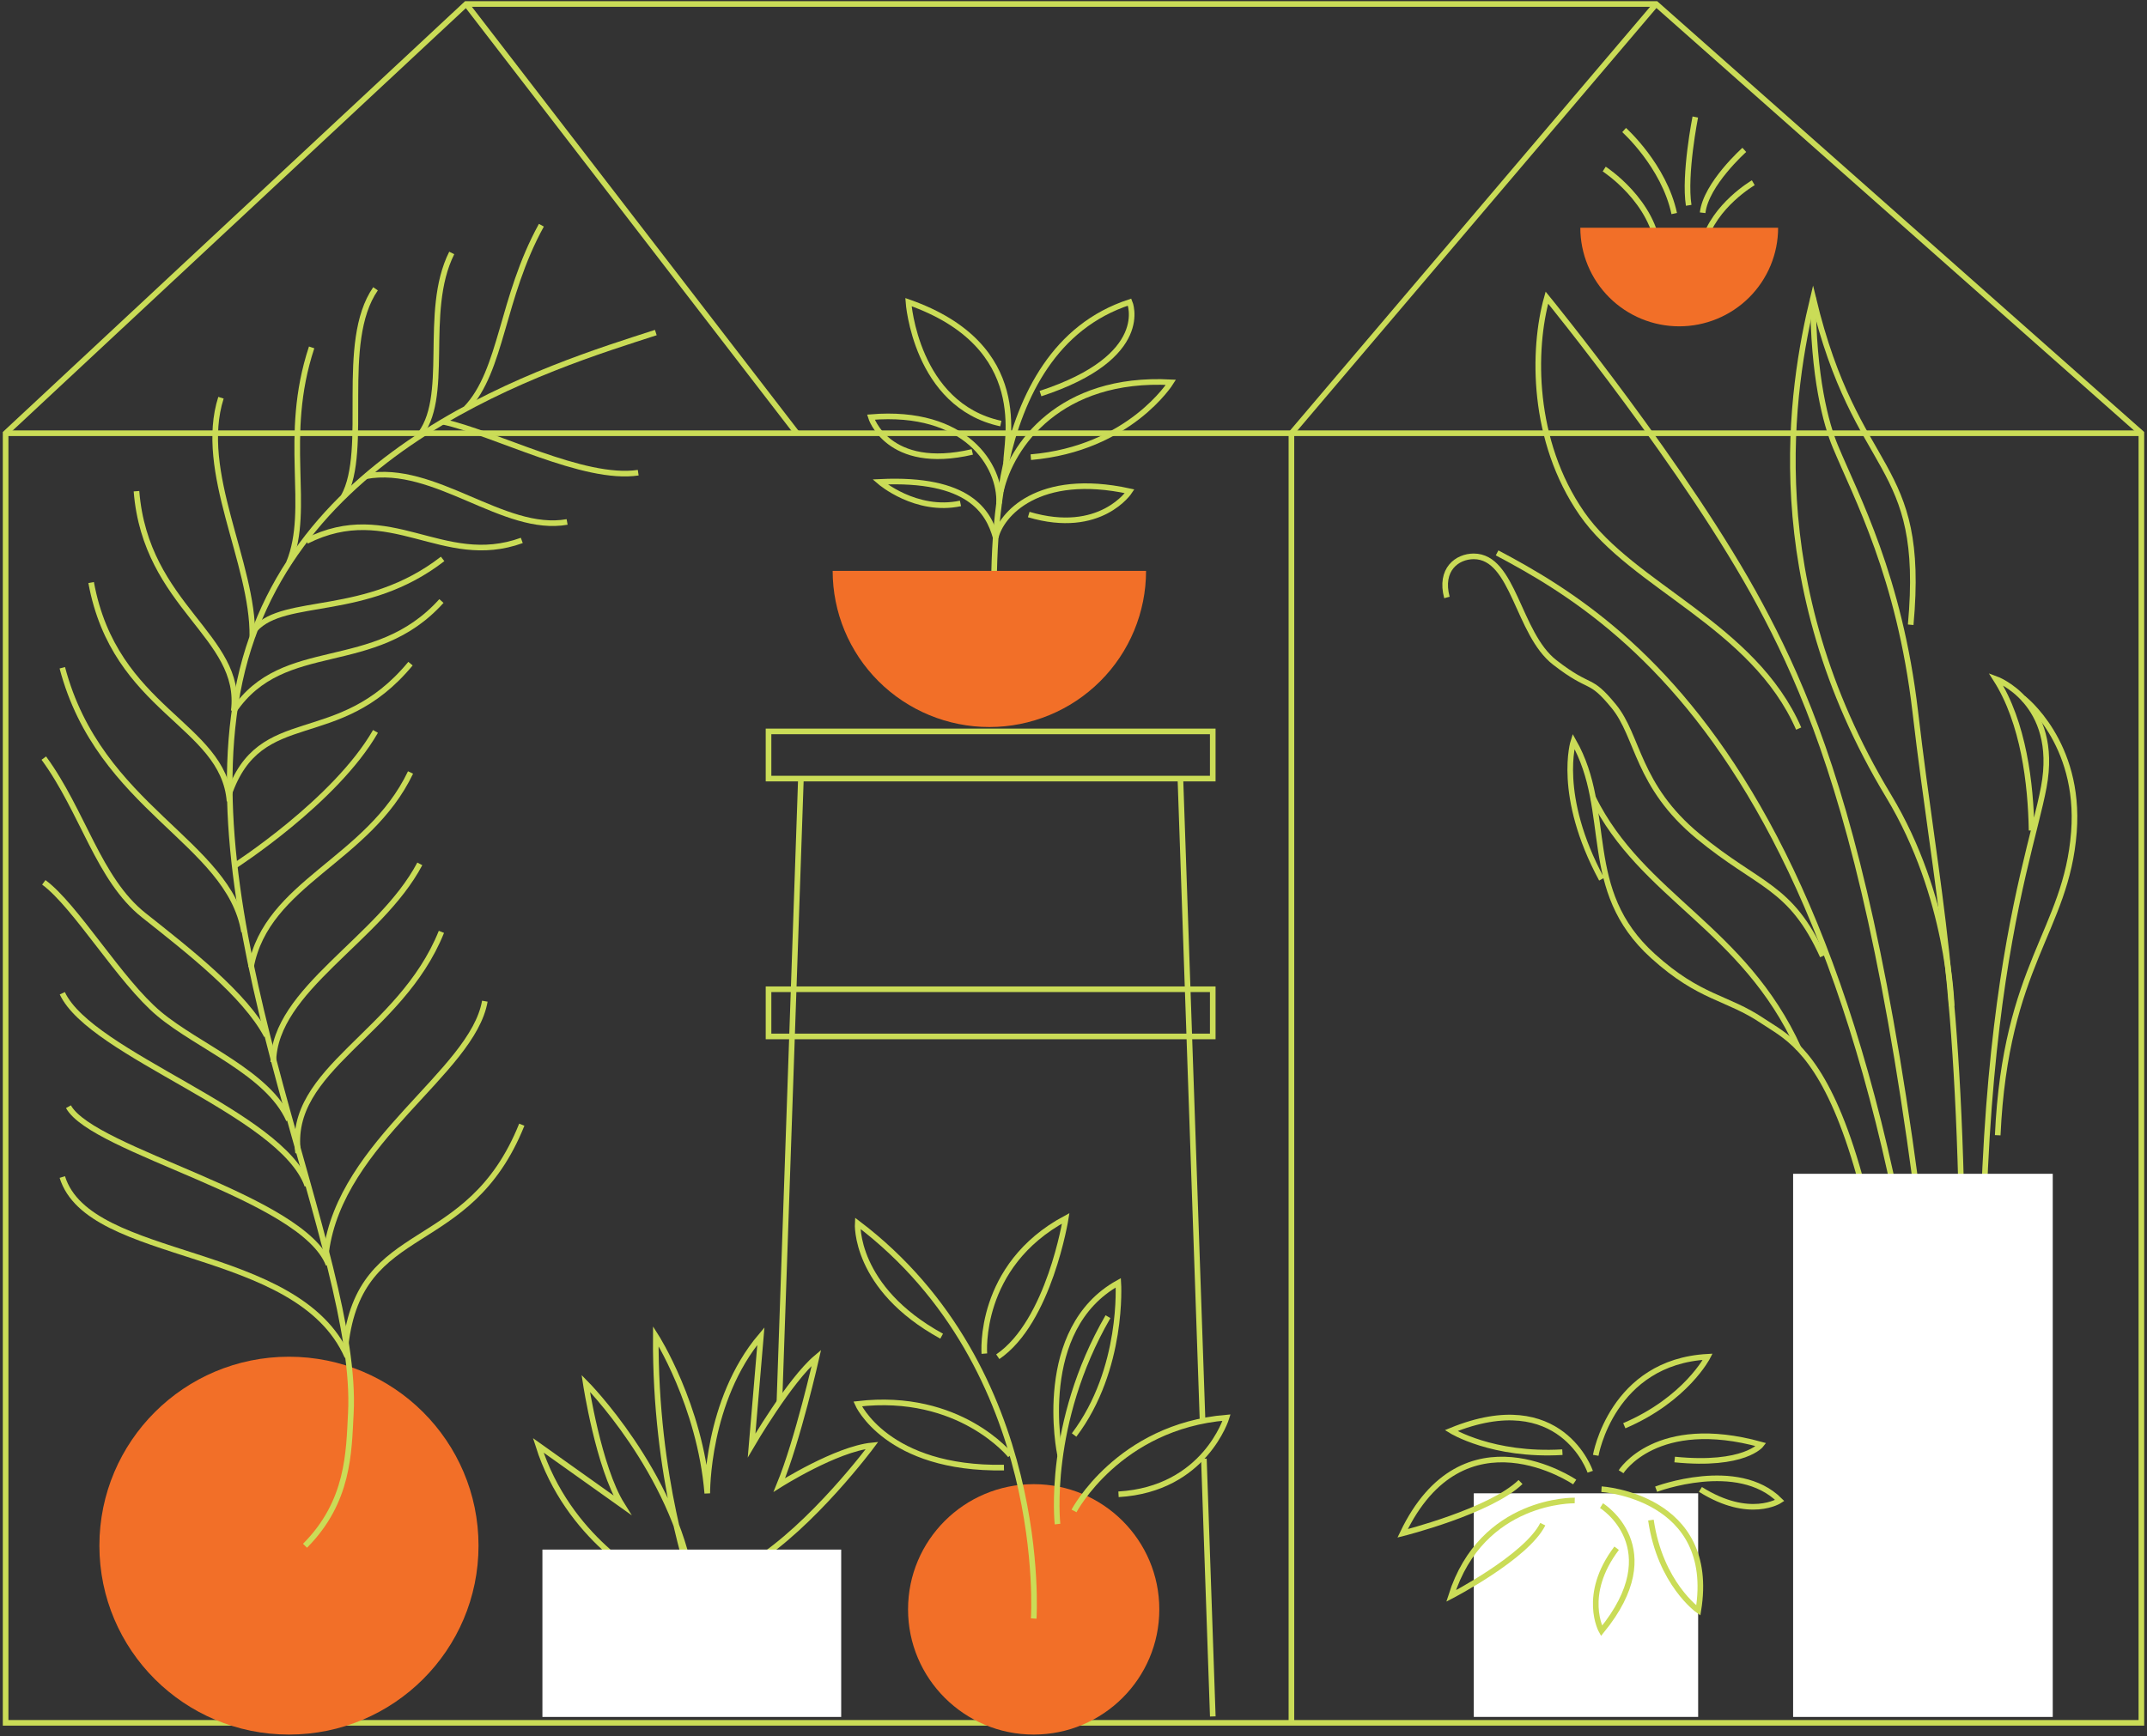 <svg width="382" height="309" viewBox="0 0 382 309" fill="none" xmlns="http://www.w3.org/2000/svg">
<rect x="0" y="0" width="382" height="309" fill="#333333" stroke="none"/>
<path d="M381 77.104L294.663 0.713H82.942L1 77.104V306.616H381V77.104Z" stroke="#CADC57" stroke-miterlimit="10"/>
<path d="M1 77.104H381" stroke="#CADC57" stroke-miterlimit="10"/>
<path d="M229.773 306.616V77.104L294.665 0.713" stroke="#CADC57" stroke-miterlimit="10"/>
<path d="M82.945 0.713L141.785 77.104" stroke="#CADC57" stroke-miterlimit="10"/>
<path d="M51.412 308.707C70.039 308.707 85.14 293.653 85.14 275.084C85.14 256.514 70.039 241.46 51.412 241.46C32.784 241.46 17.684 256.514 17.684 275.084C17.684 293.653 32.784 308.707 51.412 308.707Z" fill="#F26F28"/>
<path d="M116.684 59.187C98.328 65.142 50.324 79.394 42.257 123.249C34.191 167.104 63.928 223.042 62.423 251.531C62.056 258.474 62.087 267.247 54.267 275.105" stroke="#CADC57" stroke-miterlimit="10"/>
<path d="M61.801 241.461C53.001 221.358 15.848 224.829 11.086 209.479" stroke="#CADC57" stroke-miterlimit="10"/>
<path d="M12.18 196.963C16.58 204.91 53.869 213.009 58.453 225.065" stroke="#CADC57" stroke-miterlimit="10"/>
<path d="M11.086 176.771C16.215 187.75 50.101 198.039 54.685 211.016" stroke="#CADC57" stroke-miterlimit="10"/>
<path d="M7.793 157.034C13.473 161.217 21.356 174.617 28.32 180.447C35.285 186.276 47.726 190.971 51.397 199.326" stroke="#CADC57" stroke-miterlimit="10"/>
<path d="M7.793 134.923C14.758 144.423 17.506 156.485 25.572 162.884C33.639 169.284 43.593 177.027 47.442 184.32" stroke="#CADC57" stroke-miterlimit="10"/>
<path d="M11.086 118.842C17.684 143.885 40.729 149.746 43.419 165.844" stroke="#CADC57" stroke-miterlimit="10"/>
<path d="M16.215 103.674C20.411 126.516 39.742 128.801 40.838 142.599" stroke="#CADC57" stroke-miterlimit="10"/>
<path d="M24.281 87.419C25.933 108.066 43.288 113.184 41.589 126.522" stroke="#CADC57" stroke-miterlimit="10"/>
<path d="M39.317 70.783C35.121 83.943 45.086 100.166 44.898 113.326" stroke="#CADC57" stroke-miterlimit="10"/>
<path d="M55.447 61.827C50.129 77.909 55.41 90.358 51.414 100.161" stroke="#CADC57" stroke-miterlimit="10"/>
<path d="M66.814 51.397C60.216 60.917 65.765 80.053 61.129 88.382" stroke="#CADC57" stroke-miterlimit="10"/>
<path d="M80.375 45.018C75.062 55.616 80.375 71.024 74.328 77.82" stroke="#CADC57" stroke-miterlimit="10"/>
<path d="M96.324 40.083C89.176 53.059 89.359 65.921 82.945 72.681" stroke="#CADC57" stroke-miterlimit="10"/>
<path d="M86.263 178.182C84.06 190.84 60.601 203.085 58.031 222.822" stroke="#CADC57" stroke-miterlimit="10"/>
<path d="M92.838 200.163C83.308 223.915 64.061 216.83 61.496 239.417" stroke="#CADC57" stroke-miterlimit="10"/>
<path d="M78.538 165.844C71.195 184.096 50.993 190.176 53.044 205.197" stroke="#CADC57" stroke-miterlimit="10"/>
<path d="M74.693 153.745C67.545 167.265 48.816 176.049 48.633 189.02" stroke="#CADC57" stroke-miterlimit="10"/>
<path d="M73.044 137.48C65.529 153.196 47.44 157.034 44.645 172.159" stroke="#CADC57" stroke-miterlimit="10"/>
<path d="M66.807 130.171C59.658 142.599 41.68 154.138 41.68 154.138" stroke="#CADC57" stroke-miterlimit="10"/>
<path d="M73.036 118.11C60.056 133.826 46.289 125.241 40.703 141.485" stroke="#CADC57" stroke-miterlimit="10"/>
<path d="M78.541 106.963C66.531 120.306 50.493 113.326 41.582 126.517" stroke="#CADC57" stroke-miterlimit="10"/>
<path d="M78.753 99.471C65.08 110.073 50.7 106.131 45.387 111.977" stroke="#CADC57" stroke-miterlimit="10"/>
<path d="M92.839 96.182C78.758 101.3 69.375 88.794 54.527 96.302" stroke="#CADC57" stroke-miterlimit="10"/>
<path d="M65.082 84.758C77.349 82.479 89.627 94.906 100.903 92.893" stroke="#CADC57" stroke-miterlimit="10"/>
<path d="M78.754 75.044C88.1 77.057 103.834 85.585 113.552 84.126" stroke="#CADC57" stroke-miterlimit="10"/>
<path d="M302.141 265.768H262.219V305.565H302.141V265.768Z" fill="white"/>
<path d="M282.937 261.93C282.937 261.93 277.802 246.58 258.188 254.61C258.188 254.61 265.53 259.18 277.986 258.448" stroke="#CADC57" stroke-miterlimit="10"/>
<path d="M280.172 263.759C280.172 263.759 260.378 250.234 249.559 272.893C249.559 272.893 265.146 268.982 270.537 263.759" stroke="#CADC57" stroke-miterlimit="10"/>
<path d="M280.18 267.047C280.18 267.047 263.685 266.681 258.184 284.039C258.184 284.039 271.568 277.122 274.5 271.261" stroke="#CADC57" stroke-miterlimit="10"/>
<path d="M284.945 267.963C284.945 267.963 297.044 275.455 284.945 290.256C284.945 290.256 281.342 283.857 287.635 275.544" stroke="#CADC57" stroke-miterlimit="10"/>
<path d="M284.941 265.035C284.941 265.035 305.485 266.316 302.17 286.617C302.17 286.617 295.383 281.865 293.737 270.535" stroke="#CADC57" stroke-miterlimit="10"/>
<path d="M283.918 259.007C283.918 259.007 286.782 242.376 303.848 241.466C303.848 241.466 299.998 249.031 289 253.742" stroke="#CADC57" stroke-miterlimit="10"/>
<path d="M288.426 261.929C288.426 261.929 294.656 251.928 313.359 257.109C313.359 257.109 310.422 261.004 297.961 259.754" stroke="#CADC57" stroke-miterlimit="10"/>
<path d="M294.664 265.035C294.664 265.035 309.15 259.556 316.665 267.048C316.665 267.048 311.332 270.593 302.542 265.072" stroke="#CADC57" stroke-miterlimit="10"/>
<path d="M361.463 147.801C361.326 139.561 360.062 128.597 355.085 120.823C355.085 120.823 366.456 124.927 363.639 140.068C360.823 155.209 346.856 188.143 355.426 291.94" stroke="#CADC57" stroke-miterlimit="10"/>
<path d="M359.969 124.253C359.969 124.253 370.222 132.059 369 148.063C367.652 165.671 356.838 171.647 355.438 202.045" stroke="#CADC57" stroke-miterlimit="10"/>
<path d="M322.586 52.97C322.586 67.086 324.909 75.525 326.54 79.436C330.29 88.465 337.953 102.581 340.769 126.663C344.682 160.124 348.862 173.419 349.223 229.979C349.456 252.27 350.823 274.534 353.319 296.687" stroke="#CADC57" stroke-miterlimit="10"/>
<path d="M339.954 111.192C342.686 81.349 330.367 85.417 322.584 52.97C318.734 68.963 312.944 103.449 336.015 141.652C346.872 159.632 347.234 179.04 347.234 179.04" stroke="#CADC57" stroke-miterlimit="10"/>
<path d="M320.026 129.669C311.96 111.213 290.441 104.375 281.457 91.403C272.473 78.432 272.657 62.166 275.227 52.97C275.227 52.97 300.338 83.728 313.172 107.663C326.005 131.598 340.764 169.022 349.449 301.806" stroke="#CADC57" stroke-miterlimit="10"/>
<path d="M266.367 98.399C291.222 111.553 338.444 141.945 346.872 290.664" stroke="#CADC57" stroke-miterlimit="10"/>
<path d="M324.295 170.162C318.568 157.536 313.051 157.855 302.137 148.841C291.223 139.828 291.542 131.065 287.121 125.685C282.7 120.305 283.235 123.014 276.632 117.9C270.029 112.787 269.342 99.016 262.209 99.016C259.277 99.016 256.099 101.332 257.442 106.335" stroke="#CADC57" stroke-miterlimit="10"/>
<path d="M342.141 296.687C336.021 190.756 320.88 186.605 313.668 181.732C307.228 177.382 302.529 177.764 294.116 170.162C281.036 158.346 287.146 144.58 279.956 131.907C279.956 131.907 276.872 141.475 284.964 156.48" stroke="#CADC57" stroke-miterlimit="10"/>
<path d="M283.422 141.956C292.154 159.633 310.201 165.044 320.029 186.606" stroke="#CADC57" stroke-miterlimit="10"/>
<path d="M365.23 208.904H319.035V305.57H365.23V208.904Z" fill="white"/>
<path d="M311.949 32.523C311.949 32.523 304.984 36.569 303.148 43.152" stroke="#CADC57" stroke-miterlimit="10"/>
<path d="M310.353 26.677C310.353 26.677 303.535 32.747 302.938 37.865" stroke="#CADC57" stroke-miterlimit="10"/>
<path d="M301.631 20.826C301.631 20.826 299.601 31.063 300.456 36.542" stroke="#CADC57" stroke-miterlimit="10"/>
<path d="M288.969 23.143C288.969 23.143 296.054 29.479 297.885 38.007" stroke="#CADC57" stroke-miterlimit="10"/>
<path d="M285.426 30.086C285.426 30.086 294.342 35.837 295.081 44.725" stroke="#CADC57" stroke-miterlimit="10"/>
<path d="M298.772 58.078C301.083 58.078 303.371 57.624 305.506 56.742C307.641 55.86 309.581 54.568 311.215 52.938C312.849 51.309 314.145 49.375 315.029 47.246C315.913 45.117 316.368 42.836 316.367 40.532H281.176C281.175 42.836 281.63 45.117 282.514 47.246C283.398 49.375 284.694 51.309 286.328 52.938C287.962 54.568 289.902 55.86 292.037 56.742C294.172 57.624 296.46 58.078 298.772 58.078Z" fill="#F26F28"/>
<path d="M133.898 278.158C144.529 271.581 155.16 257.245 155.16 257.245C148.746 257.883 138.665 264.282 138.665 264.282C141.964 256.241 145.263 241.623 145.263 241.623C140.496 245.643 133.725 257.245 133.725 257.245L135.377 237.785C125.659 249.288 125.842 265.778 125.842 265.778C124.547 250.093 116.68 237.775 116.68 237.775C116.496 263.174 123.094 281.447 123.094 281.447C119.795 261.893 104.213 246.182 104.213 246.182C104.213 246.182 106.49 261.161 110.664 267.832L95.769 257.235C101.088 273.965 115.201 281.081 115.201 281.081" stroke="#CADC57" stroke-miterlimit="10"/>
<path d="M149.667 275.784H96.508V305.57H149.667V275.784Z" fill="white"/>
<path d="M183.915 308.707C196.26 308.707 206.268 298.731 206.268 286.424C206.268 274.118 196.26 264.141 183.915 264.141C171.57 264.141 161.562 274.118 161.562 286.424C161.562 298.731 171.57 308.707 183.915 308.707Z" fill="#F26F28"/>
<path d="M183.92 288.056C183.92 288.056 186.878 243.662 152.599 217.704C152.599 217.704 151.865 229.206 167.541 237.806" stroke="#CADC57" stroke-miterlimit="10"/>
<path d="M179.766 259.017C179.766 259.017 170.761 247.719 152.594 249.862C152.594 249.862 157.733 261.558 178.628 261.192" stroke="#CADC57" stroke-miterlimit="10"/>
<path d="M175.138 240.912C175.138 240.912 173.859 225.279 189.619 216.83C189.619 216.83 186.687 235.244 177.525 241.461" stroke="#CADC57" stroke-miterlimit="10"/>
<path d="M188.157 271.246C188.157 271.246 186.138 253.339 197.136 234.334" stroke="#CADC57" stroke-miterlimit="10"/>
<path d="M188.646 259.017C188.463 258.468 184.125 236.535 198.973 228.301C198.973 228.301 199.985 243.651 191.106 255.394" stroke="#CADC57" stroke-miterlimit="10"/>
<path d="M191.09 268.904C191.09 268.904 199.009 253.878 218.236 252.293C218.236 252.293 214.387 265.035 199.009 265.945" stroke="#CADC57" stroke-miterlimit="10"/>
<path d="M215.775 130.171H136.738V138.568H215.775V130.171Z" stroke="#CADC57" stroke-miterlimit="10"/>
<path d="M215.775 176.06H136.738V184.457H215.775V176.06Z" stroke="#CADC57" stroke-miterlimit="10"/>
<path d="M142.499 138.573L138.676 249.518" stroke="#CADC57" stroke-miterlimit="10"/>
<path d="M214.199 259.613L215.783 305.481" stroke="#CADC57" stroke-miterlimit="10"/>
<path d="M210.02 138.573L213.964 252.89" stroke="#CADC57" stroke-miterlimit="10"/>
<path d="M176.913 110.999C176.913 102.634 174.427 62.434 200.986 53.77C200.986 53.77 205.182 63.479 185.126 70.051" stroke="#CADC57" stroke-miterlimit="10"/>
<path d="M178.066 87.419C179.913 79.274 188.556 66.987 208.338 68.038C208.338 68.038 200.996 79.844 183.405 81.365" stroke="#CADC57" stroke-miterlimit="10"/>
<path d="M177.16 95.654C178.073 91.665 184.655 83.869 200.992 87.435C200.992 87.435 195.831 95.382 183.034 91.571" stroke="#CADC57" stroke-miterlimit="10"/>
<path d="M179.019 82.385C178.914 78.767 183.886 61.576 161.633 53.77C161.633 53.77 162.913 72.132 178.07 75.384" stroke="#CADC57" stroke-miterlimit="10"/>
<path d="M177.759 89.594C178.069 82.907 171.865 72.838 154.945 74.239C154.945 74.239 157.903 83.953 172.997 80.429" stroke="#CADC57" stroke-miterlimit="10"/>
<path d="M177.153 95.654C175.863 91.09 172.433 84.999 156.562 85.762C156.562 85.762 162.966 91.283 170.891 89.595" stroke="#CADC57" stroke-miterlimit="10"/>
<path d="M176.029 129.392C183.423 129.392 190.515 126.464 195.743 121.252C200.972 116.039 203.909 108.97 203.909 101.599H148.148C148.148 108.97 151.086 116.039 156.314 121.252C161.543 126.464 168.635 129.392 176.029 129.392Z" fill="#F26F28"/>
</svg>
